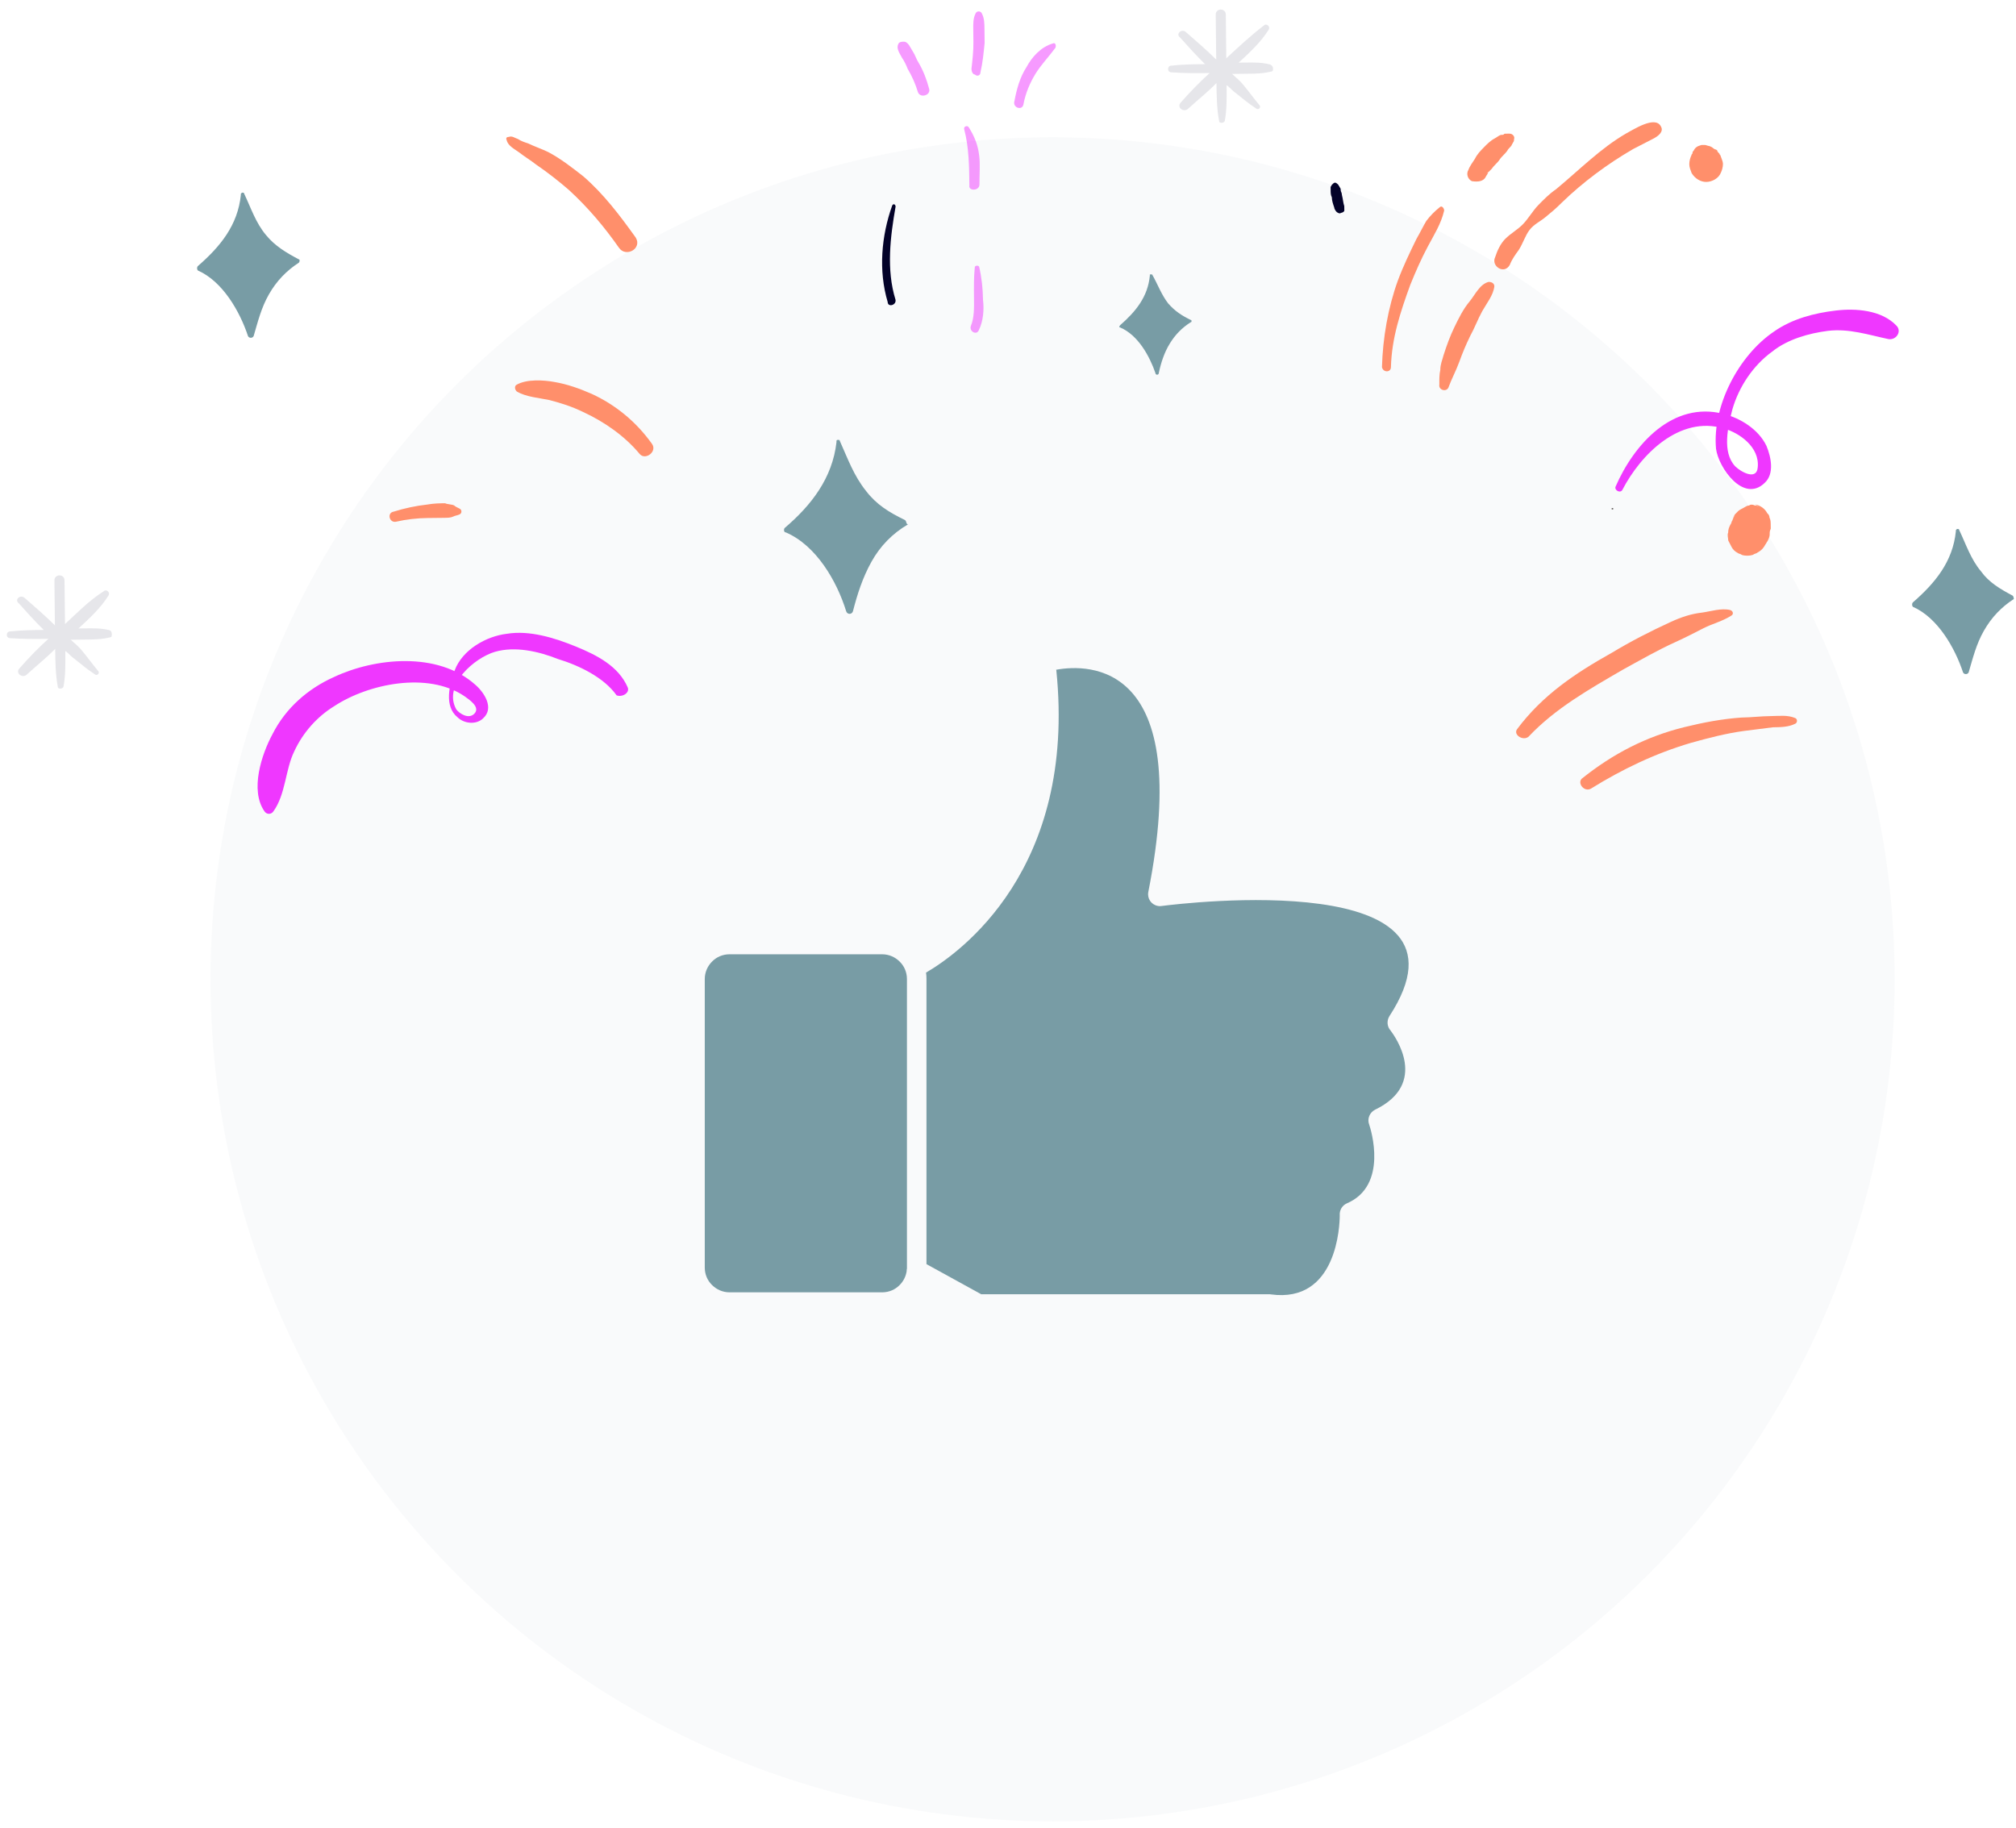 <svg width="150" height="136" viewBox="0 0 150 136" fill="none" xmlns="http://www.w3.org/2000/svg">
<ellipse opacity="0.05" cx="78.317" cy="72.869" rx="62.654" ry="62.654" fill="#789CA5"/>
<path fill-rule="evenodd" clip-rule="evenodd" d="M78.594 49.856C80.119 64.725 71.38 70.926 68.903 72.369C68.924 72.522 68.934 72.686 68.934 72.85V94.063L73.007 96.304H94.425C94.466 96.304 94.517 96.304 94.558 96.314C99.49 96.99 99.684 91.157 99.684 90.43C99.654 90.062 99.858 89.693 100.216 89.54C103.307 88.21 101.997 84.034 101.874 83.676C101.711 83.257 101.905 82.776 102.314 82.571C106.326 80.627 103.798 77.127 103.471 76.687C103.205 76.401 103.164 75.961 103.378 75.613C110.644 64.469 87.947 67.222 86.494 67.406C86.381 67.426 86.259 67.436 86.136 67.406C85.655 67.314 85.348 66.853 85.44 66.372C88.827 49.211 81.019 49.396 78.574 49.836L78.594 49.856Z" fill="#789CA5"/>
<path fill-rule="evenodd" clip-rule="evenodd" d="M67.481 94.319V72.85C67.481 72.338 67.276 71.878 66.938 71.55C66.601 71.213 66.14 71.008 65.639 71.008H54.28C53.768 71.008 53.308 71.213 52.98 71.55C52.643 71.888 52.438 72.348 52.438 72.85V94.319C52.438 94.83 52.643 95.291 52.98 95.618C53.318 95.956 53.779 96.161 54.28 96.161H65.639C66.15 96.161 66.611 95.956 66.938 95.618C67.215 95.342 67.399 94.984 67.46 94.585C67.46 94.523 67.46 94.452 67.481 94.39C67.481 94.37 67.481 94.339 67.481 94.319Z" fill="#789CA5"/>
<path opacity="0.1" d="M94.502 4.801C93.916 4.641 93.332 4.647 92.665 4.655C92.498 4.657 92.331 4.659 92.164 4.66C92.99 3.9 93.816 3.14 94.39 2.216C94.554 1.964 94.218 1.717 94.053 1.886C93.06 2.648 92.151 3.492 91.242 4.337C91.23 3.252 91.218 2.168 91.206 1.083C91.201 0.583 90.45 0.591 90.455 1.091C90.467 2.176 90.48 3.344 90.492 4.429C89.733 3.686 88.974 3.027 88.216 2.368C87.879 2.121 87.466 2.543 87.803 2.79C88.395 3.451 88.986 4.112 89.661 4.772C88.827 4.781 87.992 4.79 87.159 4.883C86.825 4.886 86.83 5.387 87.164 5.383C88.166 5.456 89.084 5.445 90.002 5.435C89.259 6.111 88.516 6.87 87.857 7.628C87.527 7.966 88.032 8.377 88.363 8.123C89.107 7.448 89.851 6.855 90.511 6.181C90.522 7.098 90.533 8.099 90.71 9.015C90.712 9.182 91.046 9.178 91.127 9.011C91.285 8.175 91.275 7.257 91.264 6.339C91.517 6.503 91.686 6.752 91.939 6.916C92.444 7.327 92.949 7.739 93.454 8.067C93.622 8.232 93.87 7.979 93.701 7.814C93.278 7.318 92.939 6.821 92.516 6.325C92.262 5.994 91.925 5.748 91.672 5.5C92.09 5.496 92.424 5.492 92.841 5.487C93.508 5.48 94.009 5.474 94.675 5.3C94.757 5.216 94.754 4.882 94.502 4.801Z" fill="#030229"/>
<path opacity="0.1" d="M8.18 46.902C7.594 46.742 7.01 46.748 6.342 46.755C6.175 46.757 6.008 46.759 5.842 46.761C6.668 46.001 7.494 45.241 8.068 44.317C8.232 44.065 7.896 43.818 7.73 43.987C6.653 44.666 5.745 45.594 4.836 46.438C4.824 45.354 4.812 44.269 4.8 43.185C4.795 42.684 4.044 42.693 4.049 43.193C4.061 44.278 4.074 45.446 4.086 46.53C3.327 45.788 2.568 45.129 1.81 44.469C1.473 44.223 1.061 44.645 1.397 44.891C1.989 45.552 2.58 46.213 3.255 46.873C2.421 46.882 1.586 46.892 0.753 46.984C0.419 46.988 0.425 47.489 0.758 47.485C1.761 47.557 2.679 47.547 3.597 47.537C2.853 48.213 2.11 48.972 1.451 49.73C1.121 50.067 1.626 50.479 1.957 50.225C2.701 49.549 3.445 48.957 4.106 48.282C4.116 49.2 4.127 50.201 4.304 51.117C4.306 51.284 4.64 51.28 4.721 51.112C4.879 50.276 4.869 49.358 4.859 48.441C5.111 48.605 5.281 48.853 5.533 49.017C6.038 49.429 6.543 49.84 7.048 50.169C7.217 50.334 7.464 50.081 7.295 49.916C6.873 49.42 6.533 48.923 6.11 48.427C5.856 48.096 5.52 47.849 5.267 47.602C5.684 47.597 6.018 47.593 6.435 47.589C7.103 47.581 7.603 47.576 8.269 47.402C8.352 47.317 8.348 46.983 8.18 46.902Z" fill="#030229"/>
<path d="M22.23 19.296C21.307 18.806 20.466 18.314 19.79 17.488C19.028 16.578 18.683 15.497 18.17 14.418C18.17 14.418 18.169 14.335 18.085 14.336L18.002 14.337C18.002 14.337 18.002 14.337 17.919 14.421C17.919 14.421 17.919 14.421 17.92 14.505C17.695 16.76 16.377 18.36 14.724 19.797C14.642 19.881 14.643 20.048 14.728 20.13C16.573 20.944 17.85 23.183 18.454 25.012C18.54 25.178 18.79 25.175 18.872 25.007C19.193 23.919 19.433 22.915 20.006 21.907C20.579 20.9 21.321 20.141 22.233 19.547C22.316 19.462 22.314 19.295 22.23 19.296Z" fill="#789CA5"/>
<path d="M149.753 44.322C148.829 43.831 147.989 43.34 147.396 42.512C146.634 41.603 146.289 40.522 145.776 39.443C145.776 39.443 145.775 39.359 145.691 39.36L145.608 39.361C145.608 39.361 145.608 39.361 145.525 39.446C145.525 39.446 145.525 39.446 145.526 39.529C145.301 41.784 143.983 43.384 142.33 44.821C142.247 44.905 142.249 45.072 142.334 45.155C144.179 45.969 145.456 48.207 146.06 50.036C146.145 50.202 146.396 50.199 146.477 50.032C146.799 48.943 147.038 47.939 147.612 46.932C148.185 45.924 148.927 45.165 149.839 44.571C149.839 44.571 149.837 44.404 149.753 44.322Z" fill="#789CA5"/>
<path d="M88.597 23.807C87.925 23.481 87.421 23.153 86.914 22.574C86.406 21.913 86.147 21.165 85.721 20.418C85.721 20.418 85.721 20.418 85.638 20.419L85.554 20.42C85.554 20.42 85.554 20.42 85.555 20.504C85.406 22.09 84.5 23.185 83.343 24.199C83.26 24.284 83.261 24.367 83.345 24.366C84.686 24.935 85.538 26.511 85.969 27.758C85.971 27.925 86.222 27.922 86.22 27.755C86.379 27.003 86.621 26.249 87.03 25.577C87.44 24.905 87.935 24.399 88.598 23.974C88.682 23.973 88.68 23.806 88.597 23.807Z" fill="#789CA5"/>
<path d="M67.311 38.684C66.136 38.114 65.211 37.54 64.449 36.547C63.518 35.389 63.087 34.142 62.488 32.814C62.488 32.814 62.487 32.73 62.404 32.731L62.32 32.732C62.32 32.732 62.237 32.733 62.238 32.817L62.239 32.9C61.934 35.574 60.371 37.593 58.387 39.284C58.304 39.368 58.307 39.619 58.474 39.617C60.738 40.593 62.27 43.246 62.962 45.491C63.049 45.74 63.382 45.737 63.463 45.486C63.783 44.23 64.186 42.974 64.841 41.799C65.496 40.624 66.404 39.696 67.564 39.015C67.398 39.017 67.478 38.766 67.311 38.684Z" fill="#789CA5"/>
<path d="M47.298 17.672C46.111 16.017 44.925 14.445 43.408 13.126C42.566 12.468 41.725 11.81 40.801 11.32C40.298 11.075 39.795 10.914 39.291 10.669C39.04 10.588 38.789 10.508 38.537 10.344C38.285 10.263 38.117 10.098 37.867 10.184C37.7 10.186 37.618 10.27 37.703 10.436C37.791 10.852 38.295 11.097 38.631 11.344C39.052 11.673 39.472 11.918 39.893 12.248C40.734 12.822 41.576 13.48 42.335 14.14C43.768 15.459 44.952 16.864 46.055 18.437C46.564 19.182 47.808 18.501 47.298 17.672Z" fill="#FF8F6B"/>
<path d="M46.704 51.146C46.018 49.568 44.424 48.752 42.831 48.102C41.238 47.452 39.395 46.888 37.729 47.157C36.145 47.342 34.404 48.362 33.836 49.87C33.431 50.959 33.031 52.549 34.042 53.372C34.548 53.867 35.467 53.941 35.962 53.435C36.788 52.675 36.025 51.515 35.35 50.938C32.569 48.466 27.9 48.935 24.828 50.387C22.918 51.243 21.264 52.68 20.284 54.61C19.466 56.12 18.578 58.8 19.68 60.373C19.85 60.622 20.184 60.618 20.348 60.366C21.252 59.105 21.232 57.269 21.885 55.927C22.537 54.501 23.608 53.321 24.852 52.556C27.421 50.859 31.834 49.976 34.525 51.782C34.862 52.028 35.786 52.602 35.291 53.108C34.878 53.53 34.206 53.12 33.952 52.789C32.93 50.965 35.328 48.936 36.826 48.502C38.323 48.068 40.08 48.466 41.505 49.034C43.097 49.517 44.943 50.415 45.876 51.739C46.295 51.902 46.875 51.561 46.704 51.146Z" fill="#EF37FF"/>
<path d="M119.974 37.903C120.066 37.901 120.065 37.81 119.973 37.811C119.882 37.812 119.883 37.904 119.974 37.903Z" fill="#3F3937"/>
<path d="M120.703 36.468C122.092 33.783 124.982 30.914 128.248 31.879C129.42 32.2 130.934 33.268 130.784 34.771C130.711 35.773 129.536 35.119 129.114 34.706C128.1 33.633 128.58 31.709 128.9 30.453C129.382 28.779 130.449 27.182 131.857 26.165C133.015 25.235 134.596 24.8 136.013 24.617C137.596 24.433 139.021 24.918 140.527 25.235C141.112 25.312 141.521 24.64 141.1 24.227C140.002 23.071 138.08 22.926 136.58 23.109C134.996 23.294 133.332 23.729 132.007 24.662C129.356 26.444 127.395 30.22 127.68 33.387C127.863 34.804 129.728 37.453 131.297 35.934C132.041 35.258 131.777 34.009 131.434 33.179C130.836 31.934 129.491 31.114 128.236 30.795C124.469 29.835 121.583 33.038 120.2 36.224C120.119 36.475 120.539 36.721 120.703 36.468Z" fill="#EF37FF"/>
<path d="M48.506 33.02C47.319 31.365 45.803 30.13 44.042 29.315C43.119 28.908 42.197 28.585 41.278 28.428C40.441 28.27 39.188 28.201 38.442 28.626C38.276 28.712 38.279 28.962 38.448 29.127C39.12 29.537 40.122 29.609 40.875 29.767C41.796 30.008 42.55 30.25 43.389 30.657C44.983 31.391 46.497 32.459 47.597 33.782C48.019 34.277 48.93 33.6 48.506 33.02Z" fill="#FF8F6B"/>
<path d="M29.457 38.822C30.207 38.647 31.04 38.554 31.791 38.546C32.209 38.541 32.626 38.536 33.043 38.532C33.294 38.529 33.544 38.526 33.71 38.441C33.876 38.356 34.043 38.354 34.209 38.269C34.375 38.183 34.372 37.933 34.204 37.851C34.036 37.77 33.868 37.688 33.784 37.606C33.616 37.524 33.282 37.528 33.115 37.446C32.697 37.451 32.28 37.456 31.78 37.544C30.947 37.637 30.114 37.813 29.282 38.073C28.782 38.162 28.958 38.911 29.457 38.822Z" fill="#FF8F6B"/>
<path d="M118.362 58.689C120.683 57.245 123.174 56.049 125.836 55.269C127.084 54.921 128.415 54.572 129.749 54.391C130.499 54.299 131.166 54.208 131.916 54.117C132.5 54.11 133.084 54.103 133.582 53.848C133.748 53.762 133.745 53.512 133.578 53.431C132.991 53.187 132.407 53.277 131.74 53.284C130.989 53.292 130.322 53.383 129.571 53.392C128.153 53.491 126.737 53.757 125.322 54.106C122.492 54.805 120.002 56.084 117.686 57.945C117.356 58.283 117.864 58.945 118.362 58.689Z" fill="#FF8F6B"/>
<path d="M113.729 54.819C115.709 52.711 118.28 51.264 120.768 49.818C122.013 49.137 123.34 48.371 124.668 47.773C125.416 47.431 126.08 47.089 126.744 46.748C127.408 46.407 128.157 46.232 128.82 45.807C128.986 45.722 128.983 45.472 128.732 45.391C128.062 45.232 127.314 45.49 126.647 45.581C125.814 45.674 125.065 45.932 124.318 46.275C122.823 46.959 121.329 47.726 119.92 48.576C117.183 50.108 114.78 51.72 112.888 54.244C112.559 54.665 113.316 55.157 113.729 54.819Z" fill="#FF8F6B"/>
<path d="M100.02 15.336C99.934 15.087 99.931 14.836 99.844 14.504C99.842 14.337 99.758 14.254 99.757 14.171C99.756 14.088 99.755 14.004 99.671 13.921C99.67 13.838 99.587 13.839 99.585 13.756C99.501 13.673 99.417 13.591 99.333 13.591C99.25 13.592 99.167 13.677 99.085 13.761C99.086 13.845 99.002 13.845 99.003 13.929C99.004 14.012 99.005 14.096 99.006 14.179C99.008 14.346 99.01 14.513 99.095 14.679C99.098 14.929 99.184 15.178 99.27 15.428L99.269 15.344L99.27 15.428C99.271 15.511 99.356 15.677 99.441 15.76C99.525 15.842 99.693 15.924 99.776 15.839C99.859 15.838 100.025 15.753 100.024 15.67C100.024 15.67 100.022 15.503 100.02 15.336Z" fill="#030229"/>
<path d="M103.492 27.312C103.552 25.142 104.198 23.216 104.927 21.205C105.333 20.2 105.74 19.277 106.231 18.354C106.721 17.431 107.214 16.674 107.453 15.671C107.451 15.504 107.282 15.255 107.116 15.424C106.703 15.762 106.455 16.015 106.126 16.436C105.88 16.856 105.636 17.359 105.39 17.779C104.9 18.786 104.411 19.793 104.005 20.882C103.277 22.892 102.884 25.15 102.825 27.32C102.913 27.736 103.497 27.729 103.492 27.312Z" fill="#FF8F6B"/>
<path d="M110.513 13.218C110.595 13.051 110.677 12.966 110.759 12.798C110.759 12.798 110.76 12.882 110.676 12.883C110.676 12.883 110.675 12.799 110.759 12.798L110.841 12.714C110.924 12.63 110.924 12.63 111.006 12.545C111.171 12.293 111.419 12.124 111.583 11.871C111.747 11.619 111.996 11.45 112.16 11.198C112.242 11.03 112.408 10.944 112.489 10.777C112.488 10.693 112.572 10.692 112.571 10.609C112.653 10.525 112.652 10.441 112.651 10.358C112.733 10.19 112.563 9.942 112.313 9.944C112.23 9.945 112.146 9.946 111.979 9.948C111.896 9.949 111.897 10.032 111.813 10.033C111.813 10.033 111.813 10.033 111.73 10.034C111.813 10.033 111.813 10.033 111.73 10.034C111.563 10.036 111.398 10.205 111.232 10.29C110.9 10.461 110.652 10.714 110.405 10.967C110.157 11.22 109.91 11.473 109.746 11.808C109.582 12.06 109.336 12.397 109.255 12.648C109.091 12.9 109.179 13.317 109.514 13.48C110.016 13.558 110.349 13.47 110.513 13.218Z" fill="#FF8F6B"/>
<path d="M107.765 28.85C108.008 28.18 108.336 27.592 108.579 26.922C108.822 26.252 109.065 25.665 109.392 24.994C109.719 24.407 109.962 23.736 110.289 23.149C110.617 22.561 111.111 21.971 111.187 21.303C111.184 21.053 110.933 20.972 110.766 20.974C110.1 21.148 109.775 21.903 109.363 22.408C108.869 22.997 108.543 23.669 108.216 24.34C107.89 25.011 107.647 25.681 107.405 26.435C107.325 26.769 107.162 27.105 107.166 27.522C107.087 27.857 107.091 28.274 107.095 28.607C107.016 29.026 107.602 29.186 107.765 28.85Z" fill="#FF8F6B"/>
<path d="M112.338 19.705C112.5 19.286 112.747 18.95 112.994 18.613C113.322 18.109 113.482 17.523 113.812 17.102C114.141 16.681 114.556 16.51 114.97 16.172C115.383 15.833 115.797 15.495 116.209 15.073C117.778 13.554 119.6 12.199 121.507 11.093C122.005 10.837 122.503 10.581 123.001 10.325C123.333 10.155 123.83 9.816 123.575 9.401C123.148 8.572 121.491 9.675 120.993 9.93C119.086 11.036 117.518 12.639 115.781 14.077C115.284 14.416 114.871 14.838 114.459 15.259C114.046 15.681 113.719 16.269 113.306 16.691C112.894 17.112 112.396 17.368 111.983 17.79C111.653 18.127 111.408 18.631 111.247 19.133C110.92 19.804 111.929 20.461 112.338 19.705Z" fill="#FF8F6B"/>
<path opacity="0.5" d="M72.831 24.565C73.157 23.894 73.231 23.058 73.14 22.308C73.13 21.474 73.038 20.641 72.862 19.892C72.861 19.725 72.527 19.729 72.529 19.895C72.453 20.647 72.462 21.398 72.471 22.232C72.478 22.9 72.487 23.651 72.243 24.237C72.081 24.656 72.668 24.984 72.831 24.565Z" fill="#EF37FF"/>
<g opacity="0.5">
<path d="M72.877 13.719C72.869 12.968 72.944 12.216 72.853 11.55C72.762 10.8 72.504 10.135 72.079 9.472C71.994 9.306 71.661 9.393 71.747 9.643C72.096 10.974 72.112 12.392 72.127 13.81C72.049 14.228 72.883 14.219 72.877 13.719Z" fill="#EF37FF"/>
</g>
<path opacity="0.5" d="M69.126 6.586C68.952 5.921 68.694 5.256 68.354 4.676C68.184 4.427 68.097 4.095 67.927 3.846C67.757 3.598 67.585 3.099 67.251 3.103C67.084 3.105 66.917 3.106 66.836 3.274C66.672 3.61 66.927 3.941 67.097 4.273C67.267 4.521 67.437 4.853 67.524 5.102C67.864 5.682 68.121 6.264 68.294 6.846C68.467 7.345 69.298 7.085 69.126 6.586Z" fill="#EF37FF"/>
<path opacity="0.5" d="M72.952 5.373C73.111 4.704 73.186 3.952 73.261 3.2C73.258 2.866 73.253 2.449 73.249 2.116C73.246 1.782 73.241 1.365 73.07 1.033C72.984 0.784 72.65 0.787 72.57 1.038C72.407 1.374 72.411 1.791 72.415 2.125C72.419 2.459 72.422 2.792 72.426 3.126C72.433 3.793 72.357 4.462 72.281 5.13C72.283 5.297 72.369 5.546 72.536 5.545C72.705 5.71 72.954 5.623 72.952 5.373Z" fill="#EF37FF"/>
<path opacity="0.5" d="M76.15 7.759C76.308 6.923 76.633 6.168 77.043 5.496C77.453 4.824 78.031 4.234 78.524 3.561C78.606 3.393 78.519 3.144 78.353 3.229C77.438 3.49 76.779 4.248 76.37 5.003C75.877 5.76 75.637 6.68 75.48 7.516C75.318 8.019 76.072 8.261 76.15 7.759Z" fill="#EF37FF"/>
<path d="M131.348 40.521C131.431 40.436 131.43 40.353 131.512 40.269C131.594 40.101 131.675 39.933 131.674 39.766C131.672 39.599 131.671 39.516 131.752 39.348L131.752 39.265C131.751 39.181 131.75 39.098 131.749 39.014C131.747 38.848 131.745 38.681 131.66 38.515C131.658 38.348 131.574 38.266 131.489 38.183C131.319 37.851 130.982 37.605 130.564 37.526C130.732 37.607 130.899 37.689 131.068 37.854C130.899 37.689 130.732 37.607 130.565 37.609C130.397 37.528 130.23 37.529 130.147 37.614C129.981 37.616 129.898 37.7 129.732 37.785C129.566 37.87 129.401 38.039 129.319 38.207C129.568 38.037 129.733 37.869 129.981 37.699C129.898 37.7 129.815 37.784 129.732 37.785C129.566 37.87 129.4 37.956 129.318 38.04C129.235 38.124 129.152 38.209 129.07 38.293C129.071 38.377 128.987 38.378 128.988 38.461C128.989 38.544 128.907 38.629 128.908 38.712C128.99 38.628 128.988 38.461 129.071 38.377C129.072 38.46 128.988 38.461 128.989 38.544C128.99 38.628 128.907 38.629 128.908 38.712C128.825 38.797 128.827 38.963 128.744 39.048C128.663 39.215 128.581 39.383 128.584 39.634C128.502 39.801 128.589 40.051 128.59 40.218C128.676 40.383 128.761 40.55 128.846 40.715C128.932 40.881 129.1 41.046 129.268 41.128C129.353 41.21 129.52 41.209 129.604 41.291C129.855 41.372 130.189 41.368 130.438 41.282C130.521 41.197 130.688 41.196 130.77 41.111C131.102 40.941 131.267 40.689 131.348 40.521Z" fill="#FF8F6B"/>
<path d="M128.023 11.607C128.022 11.524 127.938 11.525 127.937 11.441C127.853 11.359 127.769 11.276 127.768 11.193C127.768 11.193 127.683 11.11 127.6 11.111C127.432 11.03 127.431 10.946 127.18 10.866C127.096 10.867 126.928 10.785 126.845 10.786C126.762 10.787 126.595 10.789 126.595 10.789L126.345 10.875C126.179 10.96 126.097 11.044 126.015 11.212C125.933 11.297 125.933 11.297 125.933 11.38C125.934 11.463 125.851 11.464 125.852 11.548C125.77 11.716 125.69 11.967 125.692 12.217C125.695 12.467 125.78 12.633 125.867 12.883C126.122 13.297 126.542 13.543 126.959 13.538C127.376 13.533 127.874 13.278 128.036 12.859C128.118 12.691 128.199 12.44 128.196 12.189C128.194 12.023 128.109 11.857 128.023 11.607Z" fill="#FF8F6B"/>
<path d="M66.629 22.298C65.936 20.052 66.243 17.629 66.636 15.372C66.634 15.205 66.466 15.124 66.384 15.292C65.575 17.553 65.353 20.142 66.047 22.471C66.051 22.888 66.717 22.714 66.629 22.298Z" fill="#030229"/>
</svg>
